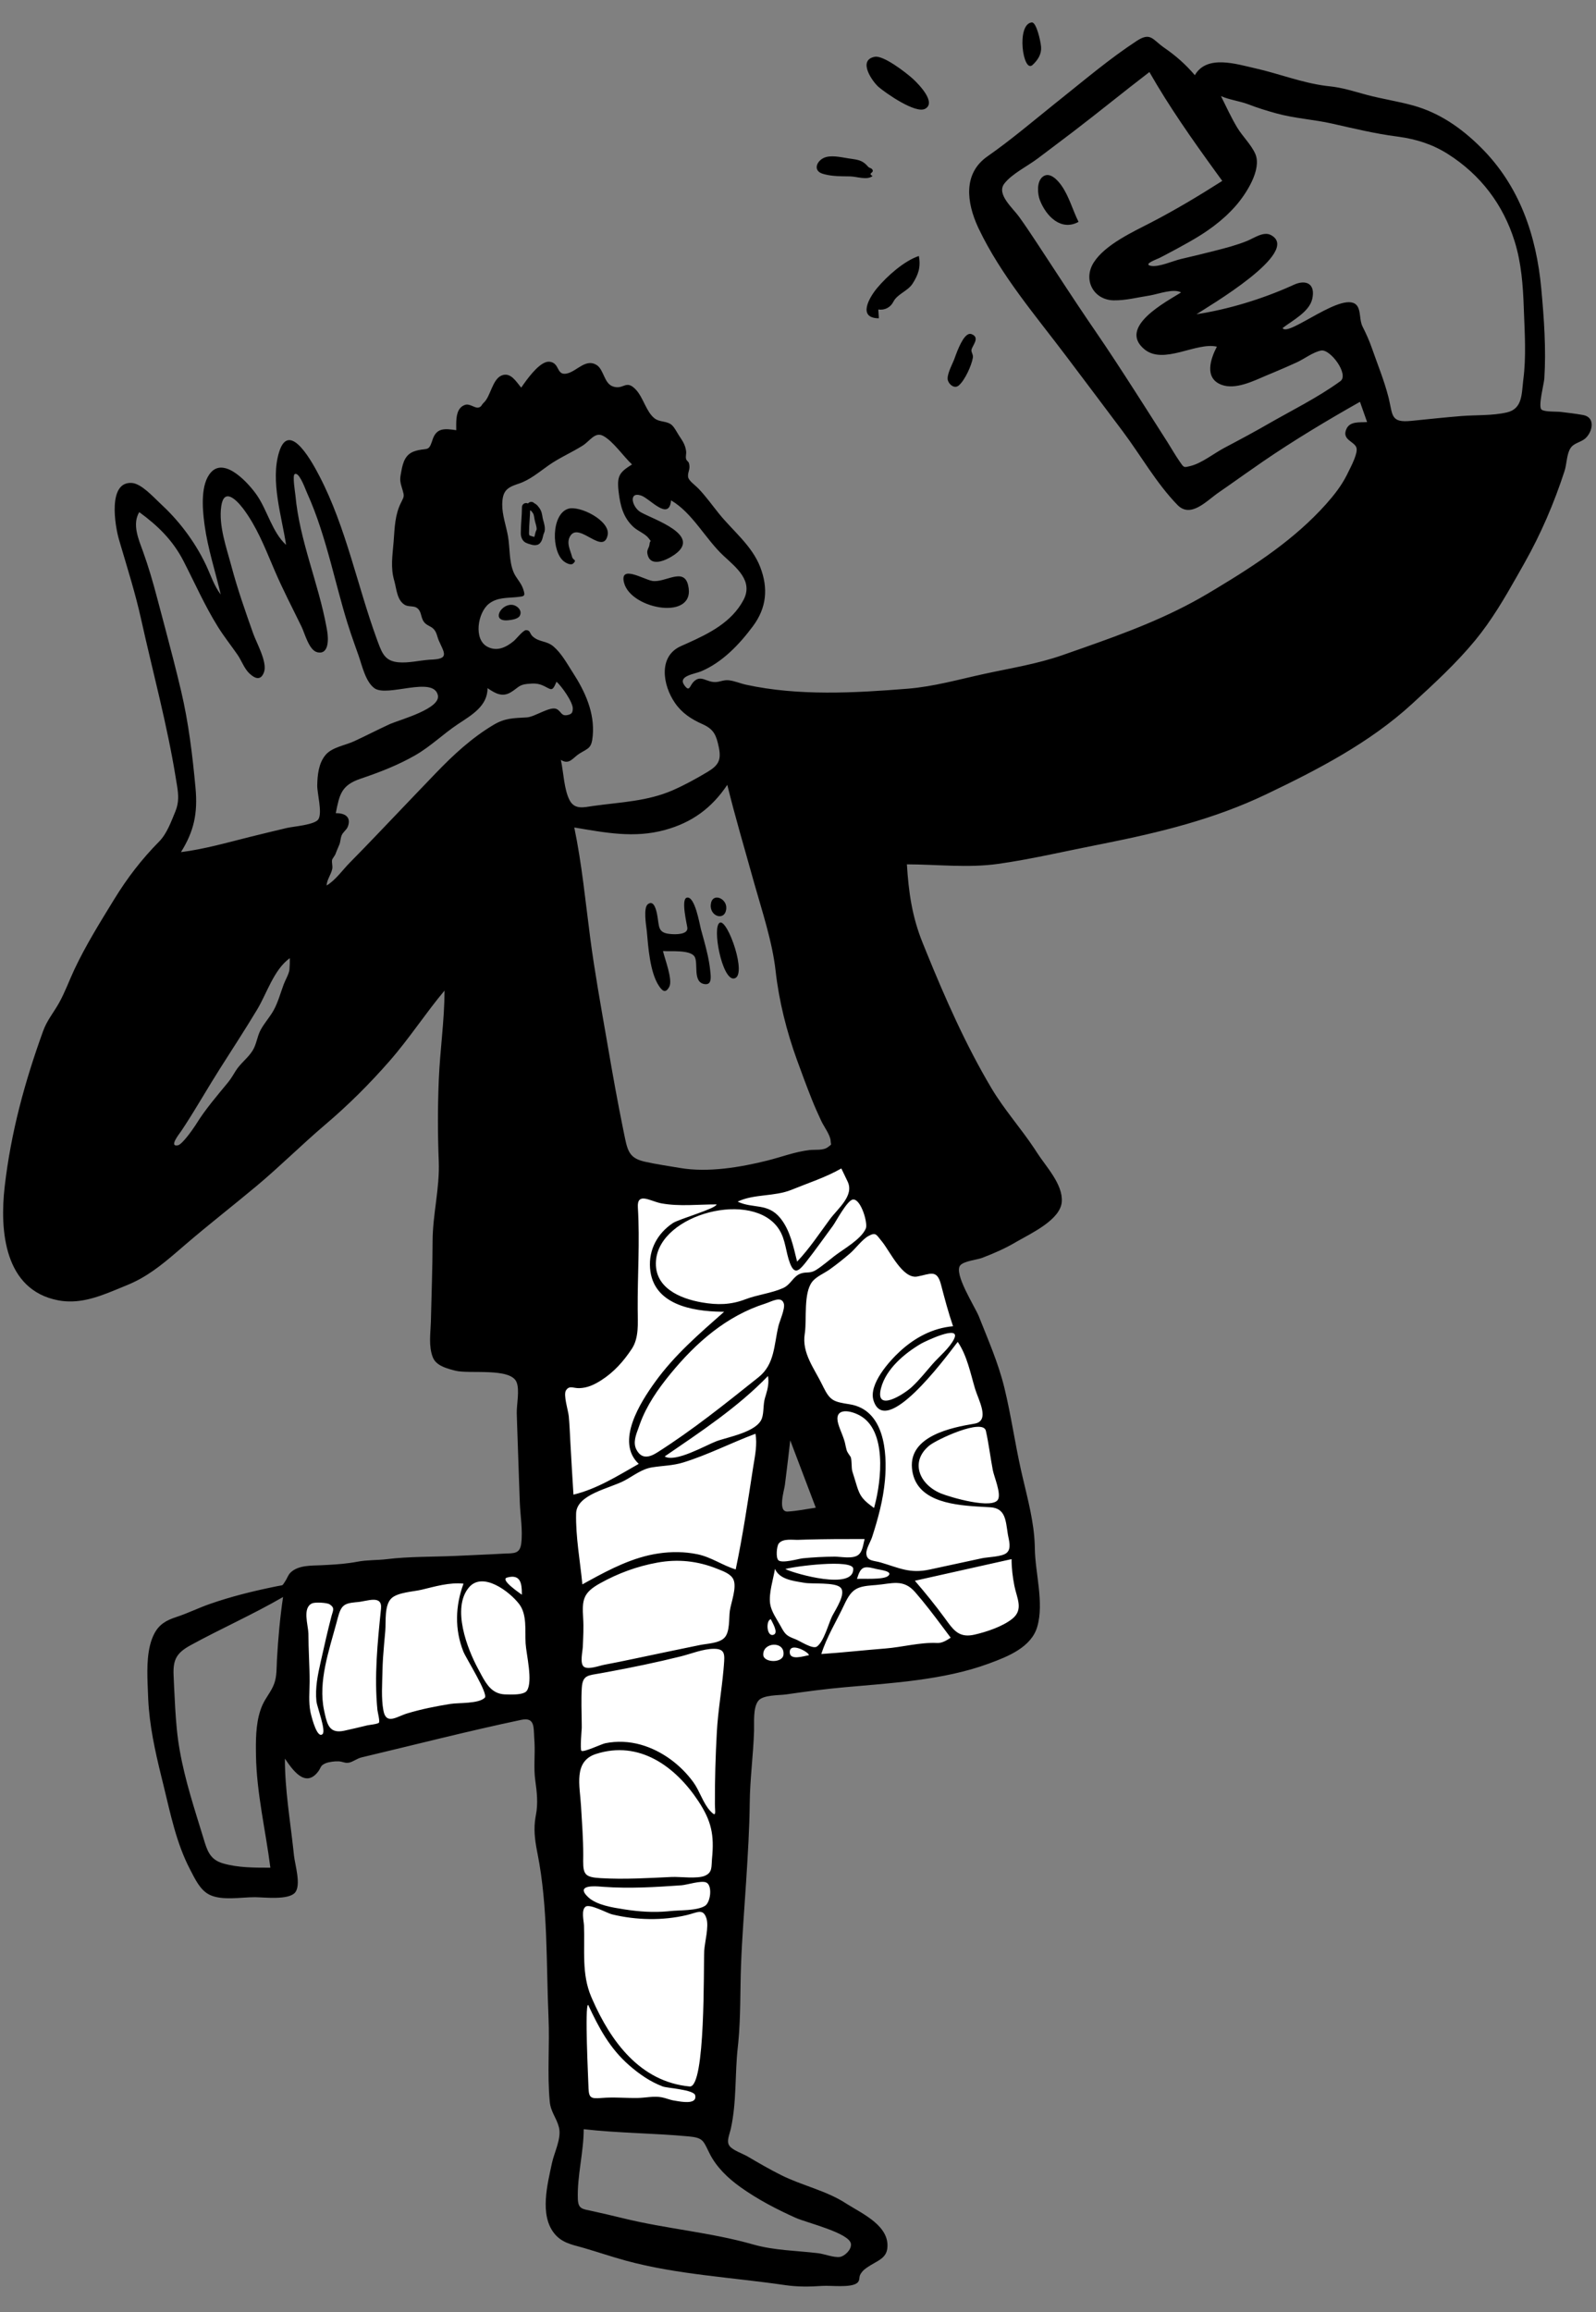 <svg width="388" height="562" viewBox="0 0 388 562" fill="none" xmlns="http://www.w3.org/2000/svg">
<rect x="0" y="0" width="388" height="562" fill="#808080" stroke="none"/>
<path fill-rule="evenodd" clip-rule="evenodd" d="M207.908 279.501C209.602 279.828 212.409 284.668 213.559 286.044C217.264 290.48 220.971 294.916 224.678 299.353C226.161 301.128 228.3 302.992 229.357 305.047C230.17 306.628 230.449 308.808 230.934 310.502C236.961 331.549 242.855 352.732 247.245 374.189C248.19 378.807 249.087 383.458 249.612 388.146C249.871 390.463 250.553 393.868 249.543 396.108C248.404 398.632 244.739 399.681 242.357 400.463C237.725 401.986 232.876 402.893 228.077 403.707C216.515 405.667 204.809 406.806 193.124 407.727C189.554 408.008 185.879 408.003 182.332 408.483C180.638 408.712 181.146 408.257 180.612 409.394C179.868 410.975 180.361 414.273 180.273 415.996C180.065 420.05 179.858 424.104 179.65 428.158L177.949 461.33C177.374 472.54 176.8 483.75 176.225 494.961C176.007 499.208 175.789 503.456 175.572 507.704C175.456 509.974 175.802 512.906 175.193 515.104C174.732 516.766 175.49 516.276 173.449 516.375C168.723 516.603 163.827 516.031 159.1 515.862C153.739 515.671 148.377 515.479 143.014 515.288C141.483 515.233 139.772 515.667 139.155 514.57C138.403 513.234 138.975 509.563 138.922 508.071C138.774 503.916 138.625 499.76 138.476 495.604C138.068 484.196 137.659 472.788 137.251 461.38C136.694 445.823 136.136 430.264 135.578 414.705C129.616 415.904 123.653 417.102 117.691 418.301C108.88 420.072 100.069 421.843 91.258 423.614C87.217 424.427 82.418 426.281 78.246 425.682C74.101 425.088 72.388 423.32 72.155 419.39C71.905 415.177 72.003 410.932 72.059 406.715C72.152 399.818 72.35 392.923 72.611 386.031C84.383 384.972 96.156 383.912 107.928 382.853C114.196 382.288 120.465 381.725 126.733 381.16C128.156 381.033 131.662 381.307 132.297 380.236C133.285 378.57 132.186 373.095 132.156 371.211L131.875 353.405L130.846 287.89C133.665 287.982 136.483 288.066 139.302 288.145C151.564 288.491 163.887 288.991 176.153 288.615C182.304 288.426 188.132 286.769 193.939 284.813C197.027 283.773 200.083 282.641 203.115 281.45C204.07 281.075 206.878 279.302 207.908 279.501ZM191.283 340.451L185.018 371.058L206.455 369.639L191.283 340.451Z" fill="white"/>
<path fill-rule="evenodd" clip-rule="evenodd" d="M276.353 9.941C279.687 7.763 280.185 9.573 282.827 11.459L282.976 11.563C285.871 13.569 288.18 15.589 290.476 18.278C293.392 13.205 300.626 15.592 305.125 16.598C310.984 17.909 316.488 20.136 322.45 20.886L323.231 20.975C326.372 21.297 329.194 22.229 332.217 23.044C335.966 24.052 339.82 24.606 343.56 25.646C349.98 27.43 355.265 31.127 359.965 35.788C369.409 45.15 373.503 57.195 374.7 70.196C375.362 77.378 375.897 84.811 375.437 92.02C375.362 93.219 373.891 98.805 374.74 99.544C375.454 100.165 378.425 100.006 379.379 100.121C381.206 100.338 383.034 100.546 384.845 100.878C388.26 101.504 386.95 105.646 384.983 106.883C383.584 107.763 382.245 107.807 381.509 109.477C380.856 110.956 380.854 112.95 380.344 114.516C377.809 122.305 374.603 129.789 370.575 136.91L368.825 140.009C365.758 145.43 362.611 150.81 358.638 155.637C354.034 161.231 348.595 166.217 343.263 171.109C332.951 180.569 320.315 187.093 307.86 193.053C295.139 199.141 281.974 202.326 268.29 205.065L266.42 205.436C258.537 206.988 250.573 208.87 242.62 209.989C235.312 211.016 227.826 210.112 220.472 210.095C220.889 216.816 221.716 222.746 224.249 229.043L225.223 231.452C229.8 242.705 234.814 254.057 241.012 264.481C244.104 269.683 248.141 274.185 251.482 279.215L252.099 280.165C254.241 283.528 258.453 287.856 258.125 292.138C257.792 296.47 250.792 299.731 247.24 301.766L246.885 301.972C244.327 303.482 241.547 304.688 238.773 305.748C237.486 306.24 234.313 306.513 233.432 307.589C231.823 309.555 236.9 317.43 237.946 319.923L237.994 320.041C240.276 325.838 242.689 331.246 244.177 337.352C245.799 344.006 246.744 350.801 248.244 357.481L248.549 358.811C249.843 364.357 251.379 369.944 251.56 375.652L251.575 376.337C251.648 382.335 253.864 389.545 252.166 395.412C250.716 400.425 244.977 402.673 240.557 404.304L240.321 404.391C229.534 408.363 216.838 409.105 205.43 410.114C200.636 410.538 196.02 411.154 191.171 411.857C189.372 412.118 185.515 411.931 184.35 413.416C183.022 415.109 183.381 418.733 183.316 420.732C183.127 426.62 182.329 432.359 182.266 438.209C182.199 444.518 181.797 450.921 181.397 457.224C180.964 464.047 180.399 470.863 180.148 477.697C179.919 483.942 180.083 490.193 179.488 496.411L179.367 497.576C178.629 504.167 179.111 510.836 177.683 517.358C177.338 518.937 176.52 520.513 177.356 521.618C178.174 522.701 180.554 523.479 181.728 524.166C184.436 525.752 187.147 527.335 189.957 528.733C195.051 531.266 200.848 532.464 205.647 535.568L205.987 535.783C209.809 538.172 216.405 541.135 215.701 546.584C215.413 548.807 213.491 549.484 211.771 550.536L211.227 550.878C210.362 551.426 209.715 551.879 209.169 552.822C208.73 553.58 209.168 554.357 208.304 554.978C206.691 556.137 201.914 555.5 199.974 555.635C196.827 555.852 193.927 555.895 190.801 555.436C178.032 553.559 164.569 552.892 152.111 549.486C148.701 548.554 145.356 547.407 141.962 546.423L141.417 546.269C138.804 545.547 136.491 545.092 134.699 542.817C131.152 538.316 133.091 530.912 134.195 525.739C134.744 523.161 136.55 519.774 135.888 517.113C135.311 514.797 133.888 513.389 133.647 510.842C133.009 504.099 133.646 497.177 133.349 490.397C132.779 477.38 133.231 463.489 130.7 450.681L130.541 449.86C130.006 447.024 129.702 444.519 130.202 441.623L130.278 441.207C130.838 438.363 130.529 435.609 130.132 432.782C129.706 429.75 130.095 426.657 129.944 423.587L129.873 422.464C129.717 419.691 129.984 417.359 126.725 418.046C113.716 420.786 100.837 424.101 87.884 427.176C86.838 427.424 85.814 428.239 84.903 428.434C83.873 428.655 83.458 428.205 82.338 428.129C81.514 428.074 79.919 428.271 79.162 428.593C77.795 429.175 78.095 429.641 77.325 430.645C74.196 434.723 71.069 430.128 69.265 427.466C69.247 434.977 70.55 442.505 71.357 449.971L71.464 450.988C71.689 453.213 73.299 458.271 71.699 460.064C70.084 461.875 64.386 461.19 62.067 461.155L61.914 461.154C58.62 461.149 53.977 462.037 50.959 460.571C48.621 459.435 47.385 456.654 46.241 454.474C42.87 448.054 41.446 440.903 39.735 433.904L39.168 431.604C37.669 425.477 36.341 419.406 36.034 413.08L35.881 409.254C35.734 405.2 35.74 400.602 37.451 397.209C38.656 394.819 40.442 393.841 42.879 393.046C45.66 392.14 48.229 390.846 50.997 389.882C56.202 388.07 61.265 386.82 66.557 385.725L67.552 385.522C69 385.229 68.509 385.571 69.392 384.269C69.863 383.574 70.012 382.829 70.676 382.204C72.591 380.404 75.726 380.581 78.164 380.46L79.542 380.39C82.041 380.256 84.401 380.079 86.924 379.6C89.301 379.149 91.764 379.266 94.018 378.989C99.384 378.329 105.226 378.441 110.824 378.196C113.686 378.072 116.548 377.945 119.409 377.801L122.601 377.634C124.936 377.536 126.406 377.746 126.723 375.136C127.112 371.948 126.485 368.362 126.366 365.142L126.173 359.661L125.741 347.103C125.702 345.924 125.664 344.744 125.629 343.565C125.565 341.417 126.385 337.879 125.571 335.935C124.081 332.374 114.04 334.04 110.702 333.175L110.106 333.019C108.097 332.485 105.939 331.777 105.206 329.888C104.169 327.214 104.653 324.12 104.748 321.322L104.757 320.988C104.898 314.561 105.153 308.163 105.168 301.729C105.182 295.132 106.931 288.84 106.663 282.229C106.396 275.615 106.402 269.003 106.678 262.385C106.979 255.167 108.054 248.006 108.071 240.778C103.397 246.36 99.476 252.46 94.649 257.965C89.782 263.515 84.692 268.591 79.064 273.37C73.367 278.208 68.076 283.516 62.348 288.302C56.623 293.086 50.741 297.65 45.076 302.515L42.901 304.386C39.172 307.581 35.573 310.479 30.884 312.38L27.778 313.66C23.396 315.448 18.951 317.004 14.105 316.066C1.059 313.54 -0.106 299.182 1.144 288.387C2.666 275.24 5.99 263.04 10.479 250.624C11.418 248.026 13.007 246.171 14.329 243.824C15.793 241.223 16.835 238.299 18.108 235.596C20.879 229.72 24.372 224.121 27.766 218.585C30.934 213.417 34.453 208.837 38.692 204.548C40.564 202.654 41.617 199.708 42.632 197.245C43.545 195.028 43.38 193.109 43.039 190.958L42.752 189.219C40.64 176.1 37.167 163.446 34.299 150.492C32.93 144.303 31.054 138.385 29.274 132.34L28.894 131.042C27.982 127.906 26.1 116.938 32.085 117.396C34.345 117.57 37.177 120.694 38.839 122.257L38.982 122.391C41.125 124.365 43.101 126.518 44.868 128.834C46.891 131.484 48.666 134.346 50.089 137.361C51.223 139.766 52.029 142.374 53.664 144.51C52.365 138.938 50.548 133.462 49.758 127.78L49.666 127.09C49.189 123.421 48.749 117.634 51.289 114.814C54.722 111.003 60.579 117.654 62.45 120.363C64.982 124.029 66.216 129.437 69.551 132.44C68.488 125.48 65.716 116.946 67.829 109.954C70.335 101.663 76.263 113.042 77.707 115.827C84.129 128.21 86.84 142.284 91.611 155.357L91.964 156.311C92.955 158.959 93.73 160.697 96.843 160.984C99.317 161.212 101.955 160.529 104.458 160.356L105.349 160.309C109.172 160.065 107.97 158.622 106.694 155.735C106.249 154.729 106.203 153.723 105.421 152.899C104.703 152.141 103.668 152.051 103.026 151.116C102.17 149.867 102.562 148.565 101.276 147.71C100.602 147.262 99.258 147.509 98.467 147.058C96.534 145.954 96.431 143.321 95.888 141.307L95.834 141.114C94.913 137.952 95.423 134.997 95.682 131.781L95.711 131.394C95.943 128.239 96.029 125.081 97.476 122.214L97.653 121.863C98.249 120.672 98.268 120.485 97.905 119.239L97.6 118.209C97.323 117.261 97.195 116.628 97.413 115.393L97.58 114.467C97.972 112.377 98.538 110.41 100.803 109.675C103.696 108.736 104.14 109.923 104.999 107.355L105.109 107.014C106.066 103.936 108.06 104.149 110.918 104.566L110.909 103.17C110.916 101.253 111.123 99.075 113.05 98.416C114.251 98.005 115.489 99.352 116.418 99.041C117.086 98.818 117.027 98.468 117.484 98L117.599 97.89C119.276 96.384 119.685 92.164 121.98 91.256C124.167 90.393 125.497 92.804 126.712 94.219L127.329 93.335C128.815 91.241 131.554 87.689 133.611 87.926C136.26 88.231 135.118 91.58 138.09 90.718C140.349 90.062 142.492 87.117 145.035 88.718C146.842 89.854 146.816 93.213 149.05 93.954C151.664 94.82 152.19 92.076 154.657 94.792C156.41 96.722 157.107 100.072 159.088 101.662C160.34 102.667 162.019 102.263 163.25 103.254C163.953 103.82 164.7 105.332 165.21 106.087L165.506 106.528C166.168 107.536 166.633 108.406 166.801 109.697C166.884 110.34 166.637 110.906 166.796 111.566C166.897 111.98 167.371 112.195 167.482 112.571C167.909 114.02 167.195 114.613 167.265 115.805C167.326 116.83 168.887 117.804 169.856 118.821C171.672 120.725 173.193 122.882 174.846 124.922C178.264 129.133 182.816 132.649 184.818 137.835C186.82 143.024 186.348 147.757 183.059 152.188C179.768 156.623 175.605 161.01 170.426 163.189C168.887 163.836 164.736 164.276 166.36 166.548C167.637 168.333 167.653 166.727 168.569 165.77C170.4 163.857 171.721 165.916 174.026 165.784C175.099 165.723 175.941 165.247 177.078 165.347C178.497 165.473 179.972 166.131 181.366 166.435C194.103 169.212 207.783 168.438 220.676 167.404C226.977 166.898 233.138 165.139 239.305 163.799C245.705 162.409 252.142 161.4 258.344 159.229L263.143 157.548C273.668 153.849 283.946 150.04 293.62 144.285L295.611 143.095C305.332 137.251 314.809 131.014 322.399 122.509C324.328 120.348 326.09 118.092 327.401 115.509L327.835 114.627C328.578 113.142 330.192 110.03 329.748 108.782C329.202 107.244 326.082 106.892 327.354 104.21C328.243 102.332 330.606 102.722 332.354 102.591L330.617 97.671C322.655 102.168 314.586 107.007 307.044 112.173C304.147 114.157 301.293 116.205 298.415 118.218L296.252 119.72C293.337 121.722 289.483 126.056 286.254 122.742C281.132 117.485 277.341 110.712 272.958 104.86C268.373 98.737 263.755 92.619 259.152 86.508C251.803 76.754 243.408 67.025 237.964 55.646L237.758 55.207C235.019 49.25 234.053 42.204 240.057 38.01C245.687 34.078 250.913 29.636 256.265 25.337L257.413 24.418C263.576 19.512 269.756 14.253 276.353 9.941ZM141.905 517.545C141.892 523.189 140.291 528.901 140.477 534.477C140.558 536.955 141.575 536.929 143.835 537.417L144.006 537.454C146.512 538.009 149.01 538.584 151.502 539.197C161.977 541.773 172.726 542.606 183.094 545.562C188.286 547.042 193.598 547.046 198.92 547.691C200.383 547.869 202.751 548.806 204.187 548.593C205.32 548.426 207.049 546.838 206.871 545.421C206.539 542.766 196.104 540.283 193.467 539.103C188.782 537.006 184.154 534.591 179.975 531.601C177.006 529.478 174.189 526.799 172.532 523.502L172.099 522.621C170.917 520.19 170.657 519.6 167.38 519.294C158.883 518.499 150.379 518.512 141.905 517.545ZM142.985 487.316C142.111 487.37 143.012 505.392 143.059 507.176L143.077 507.655C143.186 509.917 143.66 510.178 146.214 509.958C149.194 509.7 152.12 510.012 155.099 509.952C157.059 509.912 158.904 509.437 160.857 509.79C161.881 509.976 162.821 510.421 163.866 510.582L164.953 510.763C166.726 511.041 169.447 511.283 169.006 509.314C168.691 507.908 162.261 507.586 161.127 507.162C158.107 506.033 155.392 504.138 152.977 502.034C148.249 497.917 145.582 492.912 142.985 487.316ZM148.768 465.32C147.627 465.04 143.404 462.698 142.36 463.456C141.25 464.262 141.928 466.941 141.971 468.02C142.207 473.929 141.343 479.792 143.739 485.38L144.013 486.011C148.493 496.196 155.587 505.994 167.647 507.164C171.579 507.546 171.003 477.848 171.204 474.174C171.32 472.05 172.387 468.316 171.737 466.29C170.929 463.774 169.506 464.895 166.964 465.498C161.097 466.891 154.623 466.753 148.768 465.32ZM171.67 457.565C170.431 457.037 166.978 458.164 165.693 458.257C159.407 458.711 153.04 459.084 146.741 458.639L145.476 458.542C143.222 458.392 140.236 458.625 143.068 461.217C145.09 463.068 148.966 463.675 151.685 464.096L151.953 464.137C155.362 464.666 158.814 464.901 162.248 464.591L162.891 464.527C165.15 464.277 169.427 464.487 171.393 463.255C172.769 462.393 173.254 458.239 171.67 457.565ZM169.78 437.815C164.219 429.382 155.413 422.939 144.876 426.341C139.344 428.126 140.976 434.146 141.245 438.894C141.472 442.917 141.798 446.917 141.79 450.93L141.775 452.404C141.757 455.71 142.379 456.308 145.999 456.522C151.777 456.864 157.533 456.506 163.312 456.236C165.321 456.142 169.54 456.752 171.397 455.93C173.216 455.124 172.926 453.802 173.088 451.864L173.105 451.681C173.659 445.986 172.95 442.624 169.78 437.815ZM68.814 388.185C61.453 392.455 53.743 395.848 46.305 399.923C42.883 401.798 42.032 403.449 42.202 407.236L42.331 410.116C42.484 413.479 42.658 416.847 42.975 420.193C43.664 427.474 45.659 434.467 47.795 441.423L49.468 446.843C50.34 449.716 50.969 451.978 54.154 452.917C57.89 454.018 61.874 453.974 65.728 453.983C64.57 444.859 62.381 435.889 62.23 426.654L62.214 425.407C62.181 421.765 62.321 417.819 63.776 414.498C64.577 412.67 65.967 411.149 66.652 409.268C67.333 407.403 67.216 405.421 67.325 403.466C67.612 398.355 68.061 393.251 68.814 388.185ZM173.542 400.776C170.891 400.786 168.016 401.998 165.471 402.629C159.623 404.081 153.708 405.302 147.781 406.397L146.003 406.721C142.992 407.265 141.634 407.107 141.438 410.294C141.261 413.187 141.4 416.151 141.424 419.062L141.428 420.03C141.427 420.16 140.979 425.298 141.355 425.576C141.91 425.987 146.276 423.906 147.148 423.73C150.02 423.152 152.984 423.291 155.801 424.09C160.897 425.534 165.489 428.965 168.579 433.231C170.088 435.313 170.914 438.267 172.604 440.12L172.793 440.323C174.254 441.855 173.81 440.429 173.801 438.529C173.775 432.672 173.947 426.746 174.275 420.895C174.554 415.926 175.417 411 175.876 406.016L175.991 404.655C176.176 402.194 176.324 400.766 173.542 400.776ZM80.133 389.966C79.481 389.54 76.603 389.406 75.879 389.729C73.461 390.809 74.911 394.919 74.975 397.045L74.977 397.175C74.982 401.028 75.278 404.881 75.266 408.751C75.26 411.229 74.986 413.704 75.477 416.144L75.56 416.512C75.903 417.966 77.158 422.65 78.413 421.509C79.31 420.695 77.052 414.766 76.931 413.6C76.581 410.226 77.259 407.073 77.992 403.817L78.092 403.372C78.875 399.889 79.653 396.417 80.553 392.963L80.632 392.677C81.016 391.349 81.402 390.794 80.133 389.966ZM92.624 391.044C92.98 387.574 89.293 389.219 86.954 389.415L86.389 389.467C83.576 389.749 82.913 390.27 82.104 393.308L81.834 394.334C80.008 401.136 77.298 408.717 78.784 415.731L78.974 416.616C79.617 419.528 80.315 421.391 83.666 420.692C85.557 420.296 87.433 419.824 89.312 419.379C89.785 419.268 91.868 419.08 92.132 418.716C92.386 418.366 91.801 416.124 91.752 415.634C90.947 407.427 91.788 399.21 92.624 391.044ZM112.681 384.939C109.249 384.585 105.8 385.624 102.498 386.415C100.487 386.897 96.722 387.037 95.173 388.492C93.376 390.179 93.858 394.225 93.665 396.424L93.375 399.669C93.185 401.83 93.02 403.989 92.981 406.166C92.926 409.194 92.644 412.792 93.211 415.791C93.887 419.359 96.419 417.263 98.982 416.484C102.423 415.437 105.951 414.747 109.499 414.174C111.486 413.852 116.354 414.169 117.855 412.671C118.781 411.745 113.268 403.015 112.655 401.471C110.509 396.061 110.678 390.368 112.681 384.939ZM126.203 389.884C123.911 386.886 117.365 381.884 114.005 385.854C109.747 390.883 113.626 400.838 116.221 405.63L117.112 407.295C118.398 409.66 119.796 411.718 122.704 411.857L124.013 411.886C125.477 411.905 127.52 411.831 128.105 410.935C129.599 408.651 127.934 402.086 127.779 399.466C127.595 396.358 128.183 392.474 126.203 389.884ZM174.373 381.335C169.596 379.411 164.814 378.908 159.794 379.826C154.837 380.733 150.288 382.407 145.884 384.853C141.738 387.155 141.49 388.859 141.769 393.309C141.915 395.629 141.784 397.955 141.685 400.273C141.636 401.434 140.953 404.201 141.87 405.067C142.836 405.98 145.715 404.88 146.862 404.664C149.268 404.21 151.664 403.723 154.06 403.215C159.415 402.078 164.773 400.965 170.136 399.863C171.896 399.501 174.747 399.458 176.083 398.124C177.5 396.707 177.163 393.391 177.43 391.533C177.714 389.558 179.157 385.911 178.315 383.962C177.696 382.53 175.702 381.87 174.373 381.335ZM190.473 402.204C190.825 398.803 185.379 399.117 185.558 402.284C185.663 404.157 190.251 404.334 190.473 402.204ZM196.628 402.337C196.876 401.724 192.069 398.995 191.991 401.524C191.921 403.739 195.415 402.533 196.628 402.337ZM222.484 387.011C219.595 383.693 216.831 384.953 212.958 385.272L212.28 385.323C208.411 385.628 207.1 386.157 205.349 389.828L205.248 390.043C203.383 394.039 200.998 397.813 199.671 402.044C204.852 401.697 210.015 401.109 215.192 400.706C219.338 400.383 223.736 399.153 227.823 399.365C229.029 399.427 230.166 398.71 231.117 398.074L229.019 395.268C226.916 392.456 224.781 389.648 222.484 387.011ZM188.403 381.339C187.988 383.892 186.85 387.276 187.228 389.845C187.499 391.693 188.819 393.532 189.734 395.173L189.882 395.445C190.947 397.431 191.399 397.685 193.438 398.471C194.486 398.876 197.596 400.962 198.604 400.228C200.3 398.995 201.39 394.728 202.273 392.904L202.379 392.696C203.247 391.035 205.787 387.256 204.31 385.862C202.914 384.545 197.429 385.07 195.577 384.74L195.036 384.648C192.625 384.249 189.428 383.807 188.403 381.339ZM245.923 378.976L222.408 384.234C224.904 387.12 227.31 390.09 229.57 393.164L230.494 394.429C232.128 396.632 233.559 398.104 236.919 397.333C239.831 396.664 243.705 395.381 246.069 393.502C248.916 391.238 247.194 388.462 246.605 385.468C246.184 383.33 245.918 381.158 245.923 378.976ZM187.396 393.589C186.137 393.794 186.346 397.993 188.075 397.353C189.337 396.885 187.738 394.349 187.396 393.589ZM126.87 387.631L126.869 387.227C126.847 384.849 126.509 382.548 123.264 383.461C121.475 383.965 126.347 387.231 126.87 387.631ZM183.666 348.503C177.772 350.693 172.111 353.633 166.096 355.487C163.551 356.271 161.066 356.258 158.49 356.678C155.987 357.085 154.001 358.727 151.804 359.895C148.172 361.826 140.166 363.21 140.057 367.883C139.925 373.509 141.041 379.509 141.58 385.115L143.083 384.287C148.44 381.347 153.946 378.508 160.059 377.6C163.196 377.133 166.411 377.149 169.522 377.787C172.932 378.486 175.609 380.495 178.854 381.485C180.557 373.392 181.792 365.109 183.051 356.933L183.179 356.141C183.595 353.624 184.101 351.042 183.666 348.503ZM207.434 381.319C207.355 378.882 192.871 380.749 190.932 381.398L191.058 381.46C193.367 382.538 207.607 386.63 207.434 381.319ZM213.003 381.368L212.592 381.262C209.884 380.578 209.212 380.914 208.337 383.784C209.693 383.657 214.81 384.072 215.94 383.039C217.175 381.91 213.967 381.601 213.003 381.368ZM214.447 301.823L214.349 301.703C213.023 300.121 212.966 299.43 211.12 300.443C209.609 301.271 207.984 303.514 206.651 304.66C205.066 306.025 203.428 307.329 201.728 308.548C200.394 309.503 198.439 310.28 197.436 311.582C195.316 314.334 196.144 320.532 195.675 323.982L195.64 324.218C194.888 328.903 197.999 332.671 199.958 336.738L200.159 337.149C201.832 340.515 202.692 340.73 206.553 341.342C214.986 342.676 215.747 352.935 215.138 359.776C214.72 364.485 213.481 369.101 212.025 373.585C211.657 374.719 210.535 376.49 210.61 377.636C210.733 379.504 212.41 379.297 214.08 379.786C218.589 381.106 221.14 382.554 225.964 381.52L238.711 378.769C240.168 378.457 243.599 378.43 244.719 377.466C245.938 376.415 245.29 374.506 245.032 373.039L245.007 372.889C244.48 369.571 244.463 366.605 240.758 366.373L237.508 366.186C230.92 365.767 222.359 364.632 221.703 356.814C221.05 349.022 231.383 346.974 236.89 346.057C240.814 345.404 237.846 340.255 237.046 337.569C235.923 333.795 235.091 329.474 232.831 326.174L232.454 326.658C229.462 330.561 215.292 349.585 212.369 340.444C211.102 336.485 216.211 330.841 218.779 328.477C222.386 325.158 226.749 322.799 231.695 322.372C230.544 318.996 229.659 315.683 228.765 312.242C227.768 308.402 226.142 309.71 222.975 310.287C219.477 310.925 216.41 304.266 214.447 301.823ZM210.194 374.093C205.499 374.082 200.828 374.093 196.141 374.224L194.132 374.288C192.666 374.34 190.327 373.887 189.312 375.194C188.817 375.829 188.564 378.658 189.243 379.261C190.168 380.081 194.164 378.878 195.151 378.78C197.729 378.523 200.317 378.391 202.909 378.377C204.434 378.369 207.298 378.994 208.646 377.964C209.728 377.138 209.863 375.299 210.194 374.093ZM192.108 350.098C191.814 352.814 191.485 355.526 191.15 358.237L190.813 360.948C190.65 362.264 188.97 367.556 191.482 367.416C193.785 367.289 196.047 366.801 198.324 366.477L192.108 350.098ZM208.951 344.023L208.703 343.895C206.071 342.589 202.696 342.382 203.797 346.126C204.313 347.881 205.191 349.435 205.536 351.252L205.613 351.642C205.886 352.955 206.057 353.031 206.751 354.061C207.128 354.621 206.955 356.811 207.203 357.629C207.541 358.741 207.905 359.839 208.229 360.957C209.083 363.898 209.999 364.725 212.482 366.548L212.645 365.952C214.287 359.727 215.635 347.58 208.951 344.023ZM239.675 347.797C238.973 344.661 227.759 349.875 225.935 351.369C221.181 355.267 223.465 360.721 228.554 362.929L228.735 363.006C230.926 363.912 241.496 367.029 242.67 364.396C243.363 362.843 241.663 358.941 241.355 357.326C240.756 354.167 240.378 350.933 239.675 347.797ZM160.767 292.496L160.521 292.445C157.919 291.86 154.844 289.762 155.07 293.484C155.578 301.843 154.971 309.96 155.028 318.283C155.049 321.501 155.381 325.173 153.599 327.861C151.575 330.915 149.255 333.532 146.135 335.52C144.487 336.57 142.815 337.372 140.817 337.42C139.301 337.456 138.448 336.675 137.601 337.953C136.888 339.031 138.152 342.896 138.278 344.278C138.464 346.336 138.548 348.406 138.656 350.47C138.878 354.749 139.154 359.026 139.412 363.303C145.16 361.916 150.198 358.708 155.281 355.824C149.531 350.429 155.726 340.815 159.243 335.938C164.013 329.325 169.974 324.214 176.044 318.852L175.378 318.847C168.136 318.737 158.696 317.044 158.033 308.236C157.693 303.722 159.865 299.763 163.59 297.288C165.045 296.321 174.052 293.78 174.216 292.757C169.811 292.746 165.101 293.309 160.767 292.496ZM186.709 334.464C179.298 342.131 170.335 348.016 161.588 354.021C164.172 355.592 171.658 351.26 174.164 350.322C176.908 349.294 184.053 348.1 185.226 344.763C185.746 343.284 185.487 341.351 185.991 339.733L186.173 339.142C186.643 337.585 186.978 336.148 186.709 334.464ZM190.568 316.921C190.026 314.874 187.635 316.356 186.086 316.848C176.62 319.85 169.201 326.354 162.968 333.968C159.959 337.645 157.233 341.563 155.593 346.039L155.215 347.098C154.592 348.797 153.836 350.679 154.725 352.368C155.983 354.755 157.893 354.252 159.79 353.048C168.449 347.553 176.396 341.154 184.398 334.772C188.377 331.6 188.131 326.927 189.261 322.261C189.535 321.131 190.887 318.125 190.568 316.921ZM231.925 325.487C233.782 321.744 224.717 326.138 223.943 326.592C219.943 328.93 215.398 332.725 214.184 337.412C212.623 343.436 219.707 338.961 221.702 337.108C223.514 335.424 225.052 333.461 226.677 331.603C228.292 329.756 230.828 327.7 231.925 325.487ZM207.454 291.562L207.349 291.568C205.957 291.738 203.196 296.993 202.499 297.933C200.343 300.842 198.258 303.836 196.014 306.678L195.561 307.243C194.097 309.026 193.089 309.74 192.053 307.059C191 304.335 191.025 301.379 189.403 298.842C183.172 289.097 160.323 294.986 159.471 306.479C158.987 312.993 165.277 315.652 170.644 316.583C174.375 317.23 177.637 317.193 181.196 315.827C184.129 314.701 187.532 314.353 190.341 313.106C192.337 312.22 192.809 310.159 194.759 309.528C196.107 309.092 196.941 309.602 198.39 308.692C199.951 307.712 201.401 306.423 202.862 305.3C205.055 303.611 209.363 301.249 210.49 298.604C211.03 297.334 209.34 291.552 207.454 291.562ZM204.536 284.018C200.71 286.2 196.557 287.519 192.444 289.199C188.274 290.902 183.256 290.173 179.325 292.083C183.073 293.863 186.644 292.326 189.703 296.089C192.098 299.036 192.886 303.074 193.784 306.662C196.776 303.504 199.179 299.857 201.752 296.366C203.703 293.718 207.728 290.626 206.058 287.187L204.536 284.018ZM176.813 190.77C173.037 196.401 168.247 199.94 161.612 201.751C154.119 203.796 147.083 202.387 139.613 201.138C141.465 210.043 142.314 219.054 143.496 228.056C144.568 236.213 146.037 244.316 147.442 252.421L147.823 254.632C148.957 261.241 150.134 267.796 151.466 274.358L151.973 276.819C152.679 280.197 153.386 281.62 156.827 282.389C159.624 283.014 162.561 283.429 165.389 283.909C172.113 285.049 179.933 283.748 186.494 282.111C189.897 281.261 193.299 279.949 196.789 279.547C198.127 279.392 200.117 279.71 201.266 278.836L201.791 278.443C202.224 278.112 201.974 278.2 201.935 277.318C201.873 275.915 200.258 273.773 199.646 272.449C198.858 270.746 198.082 269.041 197.389 267.297C196.125 264.122 194.929 260.898 193.765 257.686C191.248 250.745 189.376 243.345 188.561 236.031C187.768 228.912 185.286 221.532 183.33 214.592L183.115 213.823C180.978 206.105 178.71 198.558 176.813 190.77ZM70.457 232.896C66.563 235.702 64.906 241.419 62.51 245.402C59.573 250.287 56.449 255.062 53.397 259.874C50.561 264.347 47.929 268.968 45.051 273.416L44.082 274.891C43.631 275.568 40.949 278.84 43.253 278.388C44.266 278.188 46.687 274.785 47.513 273.521L47.692 273.24C49.91 269.651 52.647 266.489 55.404 263.138C56.182 262.192 56.751 261.178 57.302 260.29C58.42 258.489 60.28 257.186 61.406 255.375C62.39 253.789 62.502 251.963 63.344 250.38C64.232 248.711 65.588 247.241 66.507 245.597C67.576 243.688 68.229 241.247 68.997 239.203C69.374 238.2 70.213 236.805 70.36 235.751C70.44 234.801 70.471 233.85 70.457 232.896ZM166.974 218.192C168.949 217.713 170.091 224.738 170.405 225.887L171.122 228.489C171.773 230.88 172.375 233.294 172.641 235.756L172.732 236.604C172.863 238 172.833 239.4 171.341 239.214C168.309 238.837 169.821 234.188 168.876 232.561C167.841 230.778 162.896 231.335 161.178 231.167C161.542 232.921 163.625 238.147 162.705 239.861C161.795 241.555 161.017 240.903 160.151 239.582C157.98 236.27 157.584 230.041 157.247 226.394L157.225 226.186C157.063 224.839 156.38 220.673 157.483 219.798C159.005 218.592 159.592 221.346 159.804 222.588L159.871 222.999C160.232 225.19 160.038 226.603 162.452 226.967L162.669 226.998C164.264 227.199 167.241 227.176 167.102 225.551C167.032 224.738 165.473 218.556 166.974 218.192ZM175.012 224.262C176.91 223.406 181.835 237.347 178.434 237.841C175.521 238.263 173.021 225.161 175.012 224.262ZM172.793 219.924C173.051 216.822 176.706 218.294 176.566 220.768C176.385 223.973 172.547 222.874 172.793 219.924ZM135.286 165.704L135.158 166.015C134.25 168.17 133.96 167.59 132.296 166.772C130.819 166.045 129.793 166.087 128.137 166.245C126.108 166.441 125.876 167.274 124.121 168.309C122.042 169.535 120.339 168.499 118.521 167.268C118.554 171.636 114.564 173.867 111.358 175.997C107.778 178.376 104.67 181.452 100.946 183.586C96.984 185.857 92.785 187.524 88.484 188.998L87.724 189.256C82.944 190.866 82.543 193.1 81.627 197.666C83.969 197.613 85.434 198.671 84.549 200.953C84.247 201.733 83.377 202.257 83.059 203.049C82.75 203.816 82.794 204.579 82.49 205.314L82.098 206.244C81.904 206.703 81.717 207.154 81.552 207.61C81.449 207.897 80.771 208.773 80.731 209.025C80.608 209.802 80.94 210.49 80.75 211.301C80.424 212.688 79.506 213.746 79.394 215.242C81.549 213.983 83.251 211.501 84.993 209.735C87.202 207.496 89.389 205.234 91.564 202.961L101.159 192.918C102.759 191.245 104.361 189.574 105.967 187.906C110.242 183.462 114.666 179.365 119.998 176.182C122.818 174.499 124.904 174.571 128.082 174.379C130.046 174.26 133.796 171.543 135.35 172.361C136.486 172.959 136.426 174.134 137.973 173.806C139.063 173.574 139.197 173.177 139.249 172.298C139.347 170.703 136.437 166.672 135.286 165.704ZM74.673 119.88L74.486 119.436C73.884 117.967 72.604 114.647 71.628 115.253C71.063 115.604 71.766 119.806 71.814 120.346C72.794 131.334 77.409 141.694 79.379 152.468L79.545 153.42C79.826 155.097 80.075 159.23 77.137 158.542C75.116 158.07 74.099 153.963 73.327 152.373C71.109 147.804 68.771 143.346 66.767 138.668L66.266 137.492C64.272 132.777 62.343 127.998 59.279 123.853L59.008 123.496C57.336 121.34 54.45 118.572 53.795 123.007C53.096 127.739 55.071 133.162 56.265 137.646C57.742 143.195 59.641 148.593 61.556 154.002C62.348 156.242 65.035 160.963 64.192 163.349C63.407 165.572 61.943 164.951 60.57 163.634C59.379 162.49 58.698 160.536 57.763 159.18C56.191 156.903 54.475 154.758 53.005 152.405C49.791 147.259 47.373 141.738 44.604 136.359C42.019 131.341 38.384 127.783 33.852 124.48C32.107 127.398 33.637 130.966 34.689 133.845L34.762 134.045C36.074 137.679 37.141 141.342 38.128 145.077L40.149 152.681C41.495 157.752 42.822 162.832 44.023 167.934C45.851 175.695 46.789 183.543 47.528 191.472C48.113 197.752 47.134 202.097 43.988 207.129C49.718 206.399 55.169 204.824 60.759 203.428C63.742 202.682 66.734 201.972 69.725 201.256C71.246 200.892 76.566 200.514 77.406 199.132C78.403 197.492 77.085 192.803 77.124 190.903C77.174 188.392 77.444 185.551 79.126 183.527C80.715 181.617 83.87 181.2 86.066 180.185C88.966 178.844 91.809 177.376 94.708 176.035L94.907 175.948C97.468 174.868 107.227 172.224 106.445 168.962C105.315 164.244 94.165 169.522 91.049 167.302C88.853 165.738 87.998 161.68 87.156 159.305L86.225 156.685C85.609 154.937 85.006 153.185 84.457 151.413C82.957 146.579 81.749 141.661 80.413 136.78C78.843 131.041 77.131 125.313 74.673 119.88ZM146.653 105.959C144.63 104.873 143.442 107.197 141.602 108.346C138.892 110.039 136.003 111.263 133.365 113.117C131.035 114.755 128.77 116.704 126.034 117.588L125.668 117.71C123.118 118.581 122.143 119.492 122.097 122.603C122.061 125.16 123.071 127.883 123.504 130.4C123.985 133.21 123.742 136.437 124.856 139.092C125.436 140.475 126.61 141.578 127.119 142.991L127.222 143.286C127.804 145.003 127.387 144.943 125.712 145.13C123.357 145.393 120.913 145.141 118.844 146.77C116.158 148.885 115.047 155.415 118.506 157.214C120.881 158.45 123.098 157.309 124.911 155.81C125.485 155.335 127.173 153.185 127.868 153.169C128.923 153.144 128.786 154.007 129.424 154.619C131.05 156.173 132.824 155.656 134.578 157.16C136.396 158.718 137.711 161.046 139 163.078L139.227 163.433C142.227 168.076 144.616 173.212 144.096 178.886C143.815 181.945 143.08 181.81 140.862 183.181C139.288 184.153 138.417 186.03 136.348 184.702C137 187.577 137.105 192.018 138.524 194.597C139.757 196.833 141.901 196.244 144.154 195.913L144.32 195.889C150.922 194.964 157.361 194.793 163.568 192.08C166.438 190.825 169.249 189.273 171.938 187.67C174.629 186.066 175.372 184.806 174.777 181.785L174.733 181.571C174.144 178.782 173.583 177.334 170.996 176.12L170.782 176.022C168.069 174.814 165.815 173.357 164.094 170.871C161.118 166.57 159.961 159.542 165.53 157.059L167.136 156.342C172.408 153.972 177.853 151.256 180.73 145.872C183.219 141.216 179.007 137.983 175.872 135.068C171.524 131.027 168.325 124.634 163.14 121.626C162.66 126.835 157.936 121.12 155.845 120.446C152.702 119.432 153.683 123.247 155.667 124.443L155.85 124.549C159.016 126.324 170.507 130.039 164.158 134.693L163.891 134.882C161.947 136.218 157.918 138.104 157.37 134.454C157.242 133.593 157.832 133.105 157.893 132.36C158.007 130.978 158.596 132.057 157.691 130.833C156.915 129.782 155.048 129.052 154.047 128.141C151.521 125.841 150.792 122.918 150.405 119.639L150.369 119.331C149.957 115.617 150.653 114.787 153.645 112.89C151.6 110.982 149.058 107.248 146.653 105.959ZM124.301 147.01L124.418 147.014C125.63 147.082 127.098 148.345 126.353 149.695C125.902 150.51 124.234 150.705 123.458 150.774C119.461 151.127 121.6 146.981 124.301 147.01ZM151.727 141.708C150.493 137.109 156.541 140.873 158.571 141.204C161.708 141.717 166.202 137.804 167.278 142.208C169.426 151.004 153.479 148.23 151.727 141.708ZM138.056 123.692C140.829 122.731 148.472 126.583 147.722 130.074C146.648 135.074 140.902 126.949 138.702 130.176C137.538 131.884 138.706 133.811 139.064 135.313C139.289 136.257 140.343 135.999 139.378 136.944C138.767 137.542 137.519 136.792 137.111 136.478C134.017 134.088 133.999 125.098 138.056 123.692ZM279.43 17.514C273.224 22.265 267.175 27.215 260.963 31.959C258.074 34.166 255.159 36.339 252.262 38.535C249.89 40.333 245.882 42.307 244.122 44.683C242.228 47.24 246.217 50.554 247.773 52.726C249.229 54.758 250.618 56.837 251.993 58.925L253.64 61.433C257.255 66.939 260.839 72.465 264.535 77.916L266.127 80.248C269.434 85.057 272.611 89.947 275.764 94.855L278.463 99.065C280.268 101.884 282.072 104.702 283.86 107.531C284.83 109.065 285.735 110.669 286.771 112.159L287.191 112.762C287.858 113.7 287.987 113.622 289.44 113.263C292.148 112.594 295.137 110.193 297.597 108.889L300.567 107.311C302.546 106.256 304.519 105.191 306.471 104.089L307.932 103.256C313.871 99.828 320.323 96.679 325.857 92.649C328.027 91.068 323.434 84.789 321.178 85.206C319.245 85.564 317.079 87.243 315.27 88.073C313.45 88.906 311.614 89.704 309.768 90.479L307.946 91.238C304.768 92.591 300.365 94.809 296.965 93.532C292.689 91.926 294.29 87.215 295.831 84.263C290.777 83.093 282.869 88.778 278.191 84.882C271.646 79.432 283.787 73.216 287.133 71.083C285.328 70.066 281.728 71.434 279.628 71.808L279.436 71.84C276.576 72.281 273.667 73.053 270.749 73.006C265.87 72.928 263.182 68.019 265.919 63.763C268.698 59.442 275.427 56.364 279.826 54.086C285.782 51.001 291.492 47.576 297.144 43.973L295.515 41.733C289.823 33.885 284.239 25.94 279.43 17.514ZM296.827 23.363C298.107 25.924 299.297 28.544 300.771 31.003C302.033 33.107 304.182 35.161 305.163 37.382C306.855 41.215 302.842 47.268 300.411 50.039C297.19 53.713 293.279 56.465 289.044 58.841C287.055 59.957 285.053 61.061 283.026 62.11L281.806 62.733C281.246 63.015 277.821 64.214 279.754 64.615C281.658 65.011 285.142 63.41 287.097 62.959C289.883 62.316 292.661 61.637 295.432 60.93C298.062 60.26 300.693 59.574 303.213 58.55C304.8 57.906 307.151 56.202 308.911 57.107C316.721 61.123 293.45 74.664 290.878 76.382C298.576 75.204 306.708 72.723 313.836 69.539L314.545 69.218C317.51 67.862 319.869 68.969 319.013 72.678C318.286 75.834 314.182 77.897 311.811 79.741C313.113 82.131 327.127 70.005 330 74.44C330.842 75.739 330.47 77.843 331.252 79.389C332.114 81.097 332.87 82.764 333.502 84.577C334.863 88.476 336.5 92.467 337.525 96.465L337.624 96.862C338.608 100.962 338.073 102.798 343.047 102.306C347.118 101.903 351.185 101.455 355.265 101.128C358.895 100.837 362.801 101.07 366.361 100.239C370.138 99.358 369.907 95.764 370.311 92.412L370.335 92.226C371.039 86.759 370.684 81.148 370.474 75.645L370.445 74.86C370.254 69.404 369.857 63.932 368.228 58.688C365.447 49.736 359.95 42.497 352.025 37.458C348.282 35.079 344.361 33.843 340.025 33.236L339.541 33.171C334.339 32.503 329.004 31.21 323.884 30.053C319.36 29.031 314.809 28.807 310.245 27.547C307.97 26.919 305.749 26.235 303.562 25.389C301.375 24.545 298.97 24.304 296.827 23.363ZM231.919 87.487L232.432 86.104C233.231 83.994 234.673 80.64 236.185 81.216C238.408 82.063 236.286 84.057 236.165 85.088C236.101 85.63 236.632 86.193 236.513 86.929C236.21 88.806 234.575 92.445 233.075 93.701C232.062 94.549 230.806 93.548 230.455 92.517C230.031 91.275 231.412 88.772 231.919 87.487ZM223.377 62.225C223.895 64.89 223.25 66.791 221.844 68.963C220.676 70.771 218.149 71.457 217.199 73.325C216.484 74.732 215.096 75.459 213.522 75.23L213.66 77.366C208.41 77.353 211.267 72.353 213.279 69.96C215.686 67.097 219.779 63.435 223.377 62.225ZM253.475 42.975C255.176 41.608 257.153 43.802 258.096 45.164C259.943 47.832 260.758 51.035 262.203 53.928C258.042 56.234 254.365 52.669 252.808 48.666C252.23 47.179 251.967 44.188 253.475 42.975ZM200.145 38.442C201.816 37.578 204.374 38.204 206.113 38.476L207.387 38.663C208.875 38.889 209.882 39.151 211.005 40.482C211.401 40.953 211.89 40.762 212.147 41.343C212.453 42.041 210.89 42.081 212.127 42.796C210.733 43.86 208.384 42.916 206.664 42.878L204.669 42.847C203.133 42.815 201.698 42.724 200.061 42.254C197.705 41.578 198.386 39.351 200.145 38.442ZM212.665 13.804C214.767 13.407 220.188 17.59 221.876 19.113L222.098 19.317C223.482 20.618 227.685 24.977 224.888 26.454C222.547 27.69 215.301 22.608 213.62 21.165C212.107 19.867 208.382 14.613 212.665 13.804ZM250.811 5.453C251.961 5.315 252.983 10.014 253.094 11.377C253.235 13.107 252.376 14.534 251.019 15.793C248.709 17.935 246.993 5.914 250.811 5.453Z" fill="black"/>
<path d="M127.89 123.277C127.89 125.413 127.609 127.459 127.609 129.583C127.609 130.232 127.822 130.935 128.512 131.133C128.885 131.239 130.119 131.776 130.521 131.374C131.02 130.875 130.992 129.828 131.323 129.233C131.671 128.607 131.27 127.285 131.082 126.672C130.836 125.872 130.884 125.052 130.482 124.328C130.298 123.998 130.073 123.765 129.851 123.488C129.662 123.251 129.266 123.227 129.151 122.997" stroke="black" stroke-width="2" stroke-linecap="round"/>
</svg>
